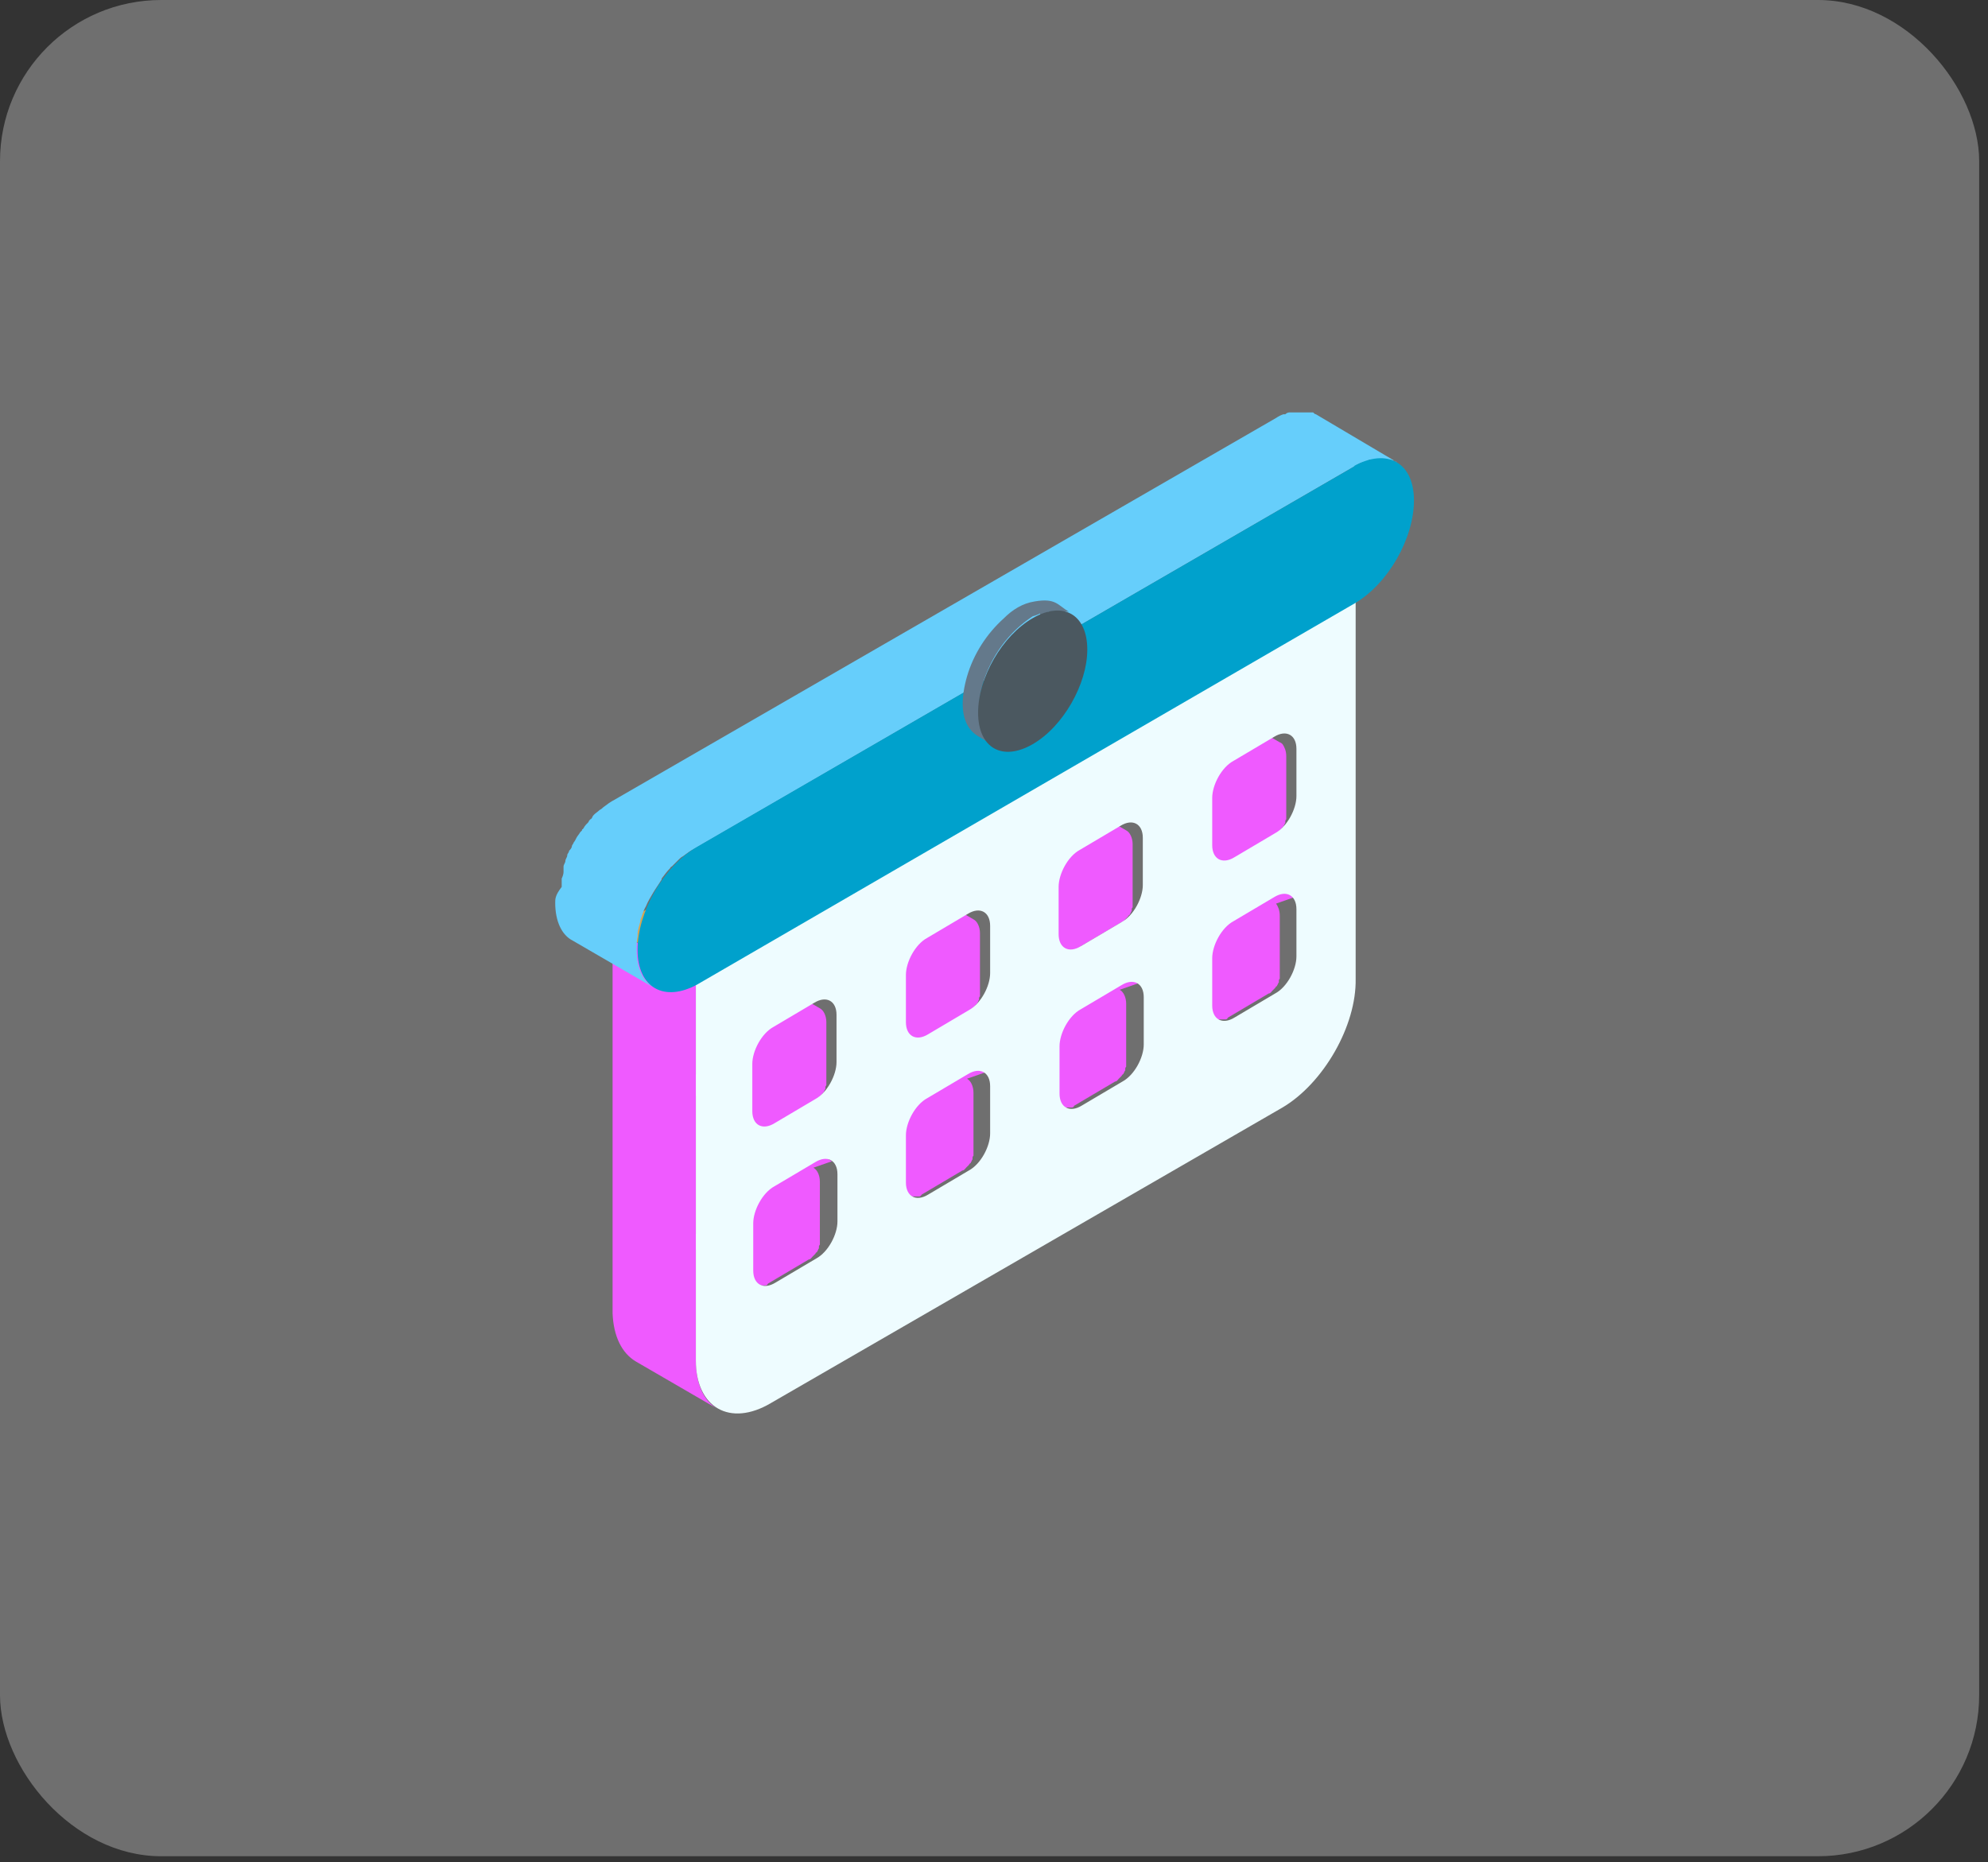 <svg width="111" height="104" viewBox="0 0 111 104" fill="none" xmlns="http://www.w3.org/2000/svg">
<rect x="0" y="0" width="111" height="104" fill="#333333" stroke="none"/>
<rect width="110.507" height="103.663" rx="9" fill="#6F6F6F"/>
<g clip-path="url(#clip0_7_247)">
<path d="M72.283 50.099C72.283 50.099 72.18 49.996 72.128 49.996L68.718 48.029C68.718 48.029 68.718 48.029 68.77 48.029C68.821 48.029 68.873 48.029 68.925 47.925L71.198 46.58C71.301 46.58 71.353 46.476 71.405 46.425C71.405 46.425 71.405 46.425 71.456 46.373C71.456 46.373 71.508 46.321 71.56 46.269C71.56 46.269 71.611 46.166 71.663 46.166C71.663 46.166 71.663 46.114 71.715 46.062C71.715 46.062 71.715 46.011 71.766 45.959C71.766 45.959 71.766 45.907 71.766 45.855C71.766 45.855 71.766 45.803 71.818 45.752C71.818 45.752 71.818 45.7 71.818 45.648C71.818 45.648 71.818 45.596 71.818 45.545C71.818 45.545 71.818 45.493 71.818 45.441C71.818 45.441 71.818 45.441 71.818 45.389C71.818 45.389 71.818 45.286 71.818 45.234C71.818 45.234 71.818 45.182 71.818 45.131C71.818 45.027 71.818 44.975 71.818 44.872V42.232C71.818 41.922 71.715 41.715 71.611 41.559C71.611 41.559 71.508 41.456 71.456 41.456L66.91 38.816C67.116 38.92 67.271 39.23 67.271 39.593V42.232C67.271 42.336 67.271 42.439 67.271 42.491C67.271 42.595 67.271 42.646 67.22 42.75C67.22 42.853 67.168 42.957 67.116 43.06C67.116 43.164 67.013 43.267 66.961 43.319C66.91 43.423 66.858 43.474 66.806 43.578C66.755 43.63 66.703 43.733 66.651 43.785C66.651 43.785 66.548 43.889 66.496 43.94C66.496 43.94 66.496 43.94 66.445 43.992C66.393 44.044 66.29 44.096 66.238 44.147L63.965 45.493C63.913 45.493 63.809 45.545 63.758 45.596C63.706 45.596 63.603 45.596 63.551 45.596C63.499 45.596 63.396 45.596 63.344 45.596C63.293 45.596 63.241 45.596 63.19 45.545L67.53 48.081C67.53 48.184 67.53 48.236 67.53 48.34V50.979C67.53 51.083 67.53 51.186 67.53 51.238C67.53 51.341 67.53 51.393 67.478 51.497C67.478 51.6 67.426 51.704 67.375 51.807C67.375 51.911 67.271 52.014 67.22 52.066C67.168 52.169 67.116 52.221 67.065 52.325C67.013 52.377 66.961 52.48 66.91 52.532C66.91 52.532 66.806 52.635 66.755 52.687C66.755 52.687 66.755 52.687 66.703 52.739C66.651 52.791 66.548 52.842 66.496 52.894L64.223 54.24C64.171 54.24 64.068 54.291 64.016 54.343C63.965 54.343 63.861 54.343 63.809 54.343C63.758 54.343 63.654 54.343 63.603 54.343C63.551 54.343 63.499 54.343 63.448 54.291L67.995 56.931C67.995 56.931 67.995 56.931 68.046 56.931C68.046 56.931 68.046 56.931 68.098 56.931C68.098 56.931 68.098 56.931 68.15 56.931C68.15 56.931 68.201 56.931 68.253 56.931C68.253 56.931 68.305 56.931 68.356 56.931C68.356 56.931 68.356 56.931 68.408 56.931C68.46 56.931 68.511 56.931 68.563 56.828L70.836 55.482C70.94 55.482 70.991 55.378 71.043 55.327C71.043 55.327 71.043 55.327 71.095 55.275C71.095 55.275 71.146 55.223 71.198 55.171C71.198 55.171 71.25 55.068 71.301 55.068C71.301 55.068 71.301 55.016 71.353 54.964C71.353 54.964 71.353 54.913 71.405 54.861C71.405 54.861 71.405 54.809 71.405 54.757C71.405 54.757 71.405 54.706 71.456 54.654C71.456 54.654 71.456 54.602 71.456 54.55C71.456 54.55 71.456 54.498 71.456 54.447C71.456 54.447 71.456 54.395 71.456 54.343C71.456 54.343 71.456 54.343 71.456 54.291C71.456 54.291 71.456 54.188 71.456 54.136C71.456 54.136 71.456 54.084 71.456 54.033C71.456 53.929 71.456 53.877 71.456 53.774V51.134C71.456 50.824 71.353 50.617 71.25 50.462L72.283 50.099Z" fill="#EF5AFF"/>
<path d="M63.551 54.913L60.141 52.946C60.141 52.946 60.141 52.946 60.193 52.946C60.244 52.946 60.296 52.946 60.348 52.842L62.621 51.497C62.724 51.497 62.776 51.393 62.828 51.341C62.828 51.341 62.828 51.341 62.88 51.289C62.88 51.289 62.931 51.238 62.983 51.186C62.983 51.186 63.035 51.083 63.086 51.083C63.086 51.083 63.086 51.031 63.138 50.979C63.138 50.979 63.138 50.927 63.19 50.876C63.19 50.876 63.19 50.824 63.19 50.772C63.19 50.772 63.19 50.72 63.241 50.669C63.241 50.669 63.241 50.617 63.241 50.565C63.241 50.565 63.241 50.513 63.241 50.461C63.241 50.461 63.241 50.41 63.241 50.358C63.241 50.358 63.241 50.358 63.241 50.306C63.241 50.306 63.241 50.203 63.241 50.151C63.241 50.151 63.241 50.099 63.241 50.047C63.241 49.944 63.241 49.892 63.241 49.789V47.149C63.241 46.787 63.086 46.476 62.88 46.373L58.333 43.733C58.539 43.837 58.694 44.147 58.694 44.51V47.149C58.694 47.253 58.694 47.356 58.694 47.408C58.694 47.511 58.694 47.563 58.643 47.667C58.643 47.77 58.591 47.874 58.539 47.977C58.539 48.081 58.436 48.184 58.384 48.236C58.333 48.339 58.281 48.391 58.229 48.495C58.178 48.547 58.126 48.65 58.074 48.702C58.074 48.702 57.971 48.805 57.919 48.857C57.919 48.857 57.919 48.857 57.868 48.909C57.816 48.961 57.713 49.012 57.661 49.064L55.388 50.41C55.336 50.41 55.233 50.461 55.181 50.513C55.129 50.513 55.026 50.513 54.974 50.513C54.923 50.513 54.819 50.513 54.768 50.513C54.716 50.513 54.664 50.513 54.612 50.461L58.953 52.998C58.953 53.101 58.953 53.153 58.953 53.256V55.896C58.953 55.999 58.953 56.103 58.953 56.155C58.953 56.258 58.953 56.31 58.901 56.413C58.901 56.517 58.849 56.62 58.798 56.724C58.798 56.827 58.694 56.931 58.643 56.983C58.591 57.086 58.539 57.138 58.488 57.242C58.436 57.293 58.384 57.397 58.333 57.449C58.333 57.449 58.229 57.552 58.178 57.604C58.178 57.604 58.178 57.604 58.126 57.656C58.074 57.707 57.971 57.759 57.919 57.811L55.646 59.156C55.594 59.156 55.491 59.208 55.439 59.26C55.388 59.26 55.284 59.26 55.233 59.26C55.181 59.26 55.078 59.26 55.026 59.26C54.974 59.26 54.923 59.26 54.871 59.208L59.418 61.848C59.418 61.848 59.418 61.848 59.469 61.848C59.469 61.848 59.469 61.848 59.521 61.848C59.521 61.848 59.521 61.848 59.573 61.848C59.573 61.848 59.624 61.848 59.676 61.848C59.676 61.848 59.728 61.848 59.779 61.848C59.779 61.848 59.779 61.848 59.831 61.848C59.883 61.848 59.934 61.848 59.986 61.744L62.26 60.399C62.363 60.399 62.414 60.295 62.466 60.243C62.466 60.243 62.466 60.243 62.518 60.192C62.518 60.192 62.569 60.14 62.621 60.088C62.621 60.088 62.673 59.984 62.724 59.984C62.724 59.984 62.724 59.933 62.776 59.881C62.776 59.881 62.776 59.829 62.828 59.778C62.828 59.778 62.828 59.726 62.828 59.674C62.828 59.674 62.828 59.622 62.88 59.571C62.88 59.571 62.88 59.519 62.88 59.467C62.88 59.467 62.88 59.415 62.88 59.364C62.88 59.364 62.88 59.312 62.88 59.26C62.88 59.26 62.88 59.26 62.88 59.208C62.88 59.208 62.88 59.105 62.88 59.053C62.88 59.053 62.88 59.001 62.88 58.949C62.88 58.846 62.88 58.794 62.88 58.691V56.051C62.88 55.689 62.724 55.378 62.518 55.275L63.551 54.913Z" fill="#EF5AFF"/>
<path d="M55.026 59.881L51.616 57.914C51.616 57.914 51.616 57.914 51.667 57.914C51.719 57.914 51.771 57.914 51.822 57.811L54.096 56.465C54.199 56.465 54.251 56.361 54.302 56.31C54.302 56.31 54.302 56.31 54.354 56.258C54.354 56.258 54.406 56.206 54.457 56.154C54.457 56.154 54.509 56.051 54.561 56.051C54.561 56.051 54.561 55.999 54.612 55.947C54.612 55.947 54.612 55.896 54.664 55.844C54.664 55.844 54.664 55.792 54.664 55.74C54.664 55.74 54.664 55.689 54.716 55.637C54.716 55.637 54.716 55.585 54.716 55.533C54.716 55.533 54.716 55.482 54.716 55.43C54.716 55.43 54.716 55.378 54.716 55.326C54.716 55.326 54.716 55.326 54.716 55.275C54.716 55.275 54.716 55.171 54.716 55.119C54.716 55.119 54.716 55.068 54.716 55.016C54.716 54.912 54.716 54.861 54.716 54.757V52.118C54.716 51.755 54.561 51.445 54.354 51.341L49.807 48.702C50.014 48.805 50.169 49.116 50.169 49.478V52.118C50.169 52.221 50.169 52.325 50.169 52.376C50.169 52.48 50.169 52.532 50.117 52.635C50.117 52.739 50.066 52.842 50.014 52.946C50.014 53.049 49.911 53.153 49.859 53.204C49.807 53.308 49.756 53.36 49.704 53.463C49.652 53.515 49.601 53.618 49.549 53.67C49.549 53.67 49.446 53.774 49.394 53.825C49.394 53.825 49.394 53.825 49.342 53.877C49.291 53.929 49.187 53.981 49.136 54.032L46.862 55.378C46.81 55.378 46.707 55.43 46.656 55.482C46.604 55.482 46.501 55.482 46.449 55.482C46.397 55.482 46.294 55.482 46.242 55.482C46.191 55.482 46.139 55.482 46.087 55.43L50.427 57.966C50.427 58.069 50.427 58.121 50.427 58.225V60.864C50.427 60.968 50.427 61.071 50.427 61.123C50.427 61.227 50.427 61.278 50.376 61.382C50.376 61.485 50.324 61.589 50.272 61.692C50.272 61.796 50.169 61.899 50.117 61.951C50.066 62.055 50.014 62.106 49.962 62.21C49.911 62.262 49.859 62.365 49.807 62.417C49.807 62.417 49.704 62.52 49.652 62.572C49.652 62.572 49.652 62.572 49.601 62.624C49.549 62.676 49.446 62.727 49.394 62.779L47.12 64.125C47.069 64.125 46.965 64.177 46.914 64.228C46.862 64.228 46.759 64.228 46.707 64.228C46.656 64.228 46.552 64.228 46.501 64.228C46.449 64.228 46.397 64.228 46.346 64.177L50.892 66.816C50.892 66.816 50.892 66.816 50.944 66.816C50.944 66.816 50.944 66.816 50.996 66.816C50.996 66.816 50.996 66.816 51.047 66.816C51.047 66.816 51.099 66.816 51.151 66.816C51.151 66.816 51.202 66.816 51.254 66.816C51.254 66.816 51.254 66.816 51.306 66.816C51.357 66.816 51.409 66.816 51.461 66.713L53.734 65.367C53.837 65.367 53.889 65.264 53.941 65.212C53.941 65.212 53.941 65.212 53.992 65.16C53.992 65.16 54.044 65.108 54.096 65.057C54.096 65.057 54.147 64.953 54.199 64.953C54.199 64.953 54.199 64.901 54.251 64.85C54.251 64.85 54.251 64.798 54.302 64.746C54.302 64.746 54.302 64.694 54.302 64.642C54.302 64.642 54.302 64.591 54.354 64.539C54.354 64.539 54.354 64.487 54.354 64.436C54.354 64.436 54.354 64.384 54.354 64.332C54.354 64.332 54.354 64.28 54.354 64.228C54.354 64.228 54.354 64.228 54.354 64.177C54.354 64.177 54.354 64.073 54.354 64.021C54.354 64.021 54.354 63.97 54.354 63.918C54.354 63.814 54.354 63.763 54.354 63.659V61.02C54.354 60.657 54.199 60.347 53.992 60.243L55.026 59.881Z" fill="#EF5AFF"/>
<path d="M46.449 64.85L43.039 62.883C43.039 62.883 43.039 62.883 43.09 62.883C43.142 62.883 43.194 62.883 43.245 62.779L45.519 61.434C45.622 61.434 45.674 61.33 45.725 61.279C45.725 61.279 45.725 61.279 45.777 61.227C45.777 61.227 45.829 61.175 45.88 61.123C45.88 61.123 45.932 61.02 45.984 61.02C45.984 61.02 45.984 60.968 46.035 60.916C46.035 60.916 46.035 60.864 46.087 60.813C46.087 60.813 46.087 60.761 46.087 60.709C46.087 60.709 46.087 60.657 46.139 60.606C46.139 60.606 46.139 60.554 46.139 60.502C46.139 60.502 46.139 60.45 46.139 60.399C46.139 60.399 46.139 60.347 46.139 60.295C46.139 60.295 46.139 60.295 46.139 60.243C46.139 60.243 46.139 60.14 46.139 60.088C46.139 60.088 46.139 60.036 46.139 59.985C46.139 59.881 46.139 59.829 46.139 59.726V57.086C46.139 56.724 45.984 56.413 45.777 56.31L41.23 53.67C41.437 53.774 41.592 54.084 41.592 54.447V57.086C41.592 57.19 41.592 57.293 41.592 57.345C41.592 57.449 41.592 57.5 41.54 57.604C41.54 57.707 41.489 57.811 41.437 57.914C41.437 58.018 41.334 58.121 41.282 58.173C41.23 58.277 41.179 58.328 41.127 58.432C41.075 58.484 41.024 58.587 40.972 58.639C40.972 58.639 40.869 58.742 40.817 58.794C40.817 58.794 40.817 58.794 40.765 58.846C40.714 58.898 40.61 58.95 40.559 59.001L38.285 60.347C38.234 60.347 38.13 60.399 38.079 60.45C38.027 60.45 37.924 60.45 37.872 60.45C37.82 60.45 37.717 60.45 37.665 60.45C37.614 60.45 37.562 60.45 37.51 60.399L41.85 62.935C41.85 63.038 41.85 63.09 41.85 63.194V65.833C41.85 65.937 41.85 66.04 41.85 66.092C41.85 66.195 41.85 66.247 41.799 66.351C41.799 66.454 41.747 66.558 41.695 66.661C41.695 66.765 41.592 66.868 41.54 66.92C41.489 67.023 41.437 67.075 41.385 67.179C41.334 67.231 41.282 67.334 41.23 67.386C41.23 67.386 41.127 67.489 41.075 67.541C41.075 67.541 41.075 67.541 41.024 67.593C40.972 67.644 40.869 67.696 40.817 67.748L38.544 69.094C38.492 69.094 38.389 69.145 38.337 69.197C38.285 69.197 38.182 69.197 38.13 69.197C38.079 69.197 37.975 69.197 37.924 69.197C37.872 69.197 37.82 69.197 37.769 69.145L42.315 71.785C42.315 71.785 42.315 71.785 42.367 71.785C42.367 71.785 42.367 71.785 42.419 71.785C42.419 71.785 42.419 71.785 42.47 71.785C42.47 71.785 42.522 71.785 42.574 71.785C42.574 71.785 42.625 71.785 42.677 71.785C42.677 71.785 42.677 71.785 42.729 71.785C42.78 71.785 42.832 71.785 42.884 71.681L45.157 70.336C45.261 70.336 45.312 70.232 45.364 70.181C45.364 70.181 45.364 70.181 45.416 70.129C45.416 70.129 45.467 70.077 45.519 70.025C45.519 70.025 45.571 69.922 45.622 69.922C45.622 69.922 45.622 69.87 45.674 69.818C45.674 69.818 45.674 69.766 45.725 69.715C45.725 69.715 45.725 69.663 45.725 69.611C45.725 69.611 45.725 69.559 45.777 69.508C45.777 69.508 45.777 69.456 45.777 69.404C45.777 69.404 45.777 69.353 45.777 69.301C45.777 69.301 45.777 69.249 45.777 69.197C45.777 69.197 45.777 69.197 45.777 69.145C45.777 69.145 45.777 69.042 45.777 68.99C45.777 68.99 45.777 68.938 45.777 68.887C45.777 68.783 45.777 68.731 45.777 68.628V65.988C45.777 65.626 45.622 65.316 45.416 65.212L46.449 64.85Z" fill="#EF5AFF"/>
<path d="M75.693 33.175L71.095 30.535L34.255 51.859L38.802 54.498L75.693 33.175Z" fill="#D9A44F"/>
<path d="M38.854 75.977V54.498C38.802 54.498 34.203 51.859 34.203 51.859V73.338C34.255 74.632 34.72 75.563 35.495 76.029L40.042 78.668C39.319 78.254 38.854 77.323 38.854 75.977Z" fill="#EF5AFF"/>
<path d="M38.802 54.498L75.693 33.175V54.654C75.745 57.293 73.885 60.502 71.611 61.848L43.039 78.358C40.765 79.704 38.853 78.617 38.853 75.977V54.498H38.802ZM46.759 68.214V65.574C46.759 64.798 46.191 64.487 45.519 64.901L43.245 66.247C42.574 66.609 42.057 67.593 42.057 68.317V70.957C42.057 71.733 42.625 72.044 43.297 71.63L45.57 70.284C46.242 69.922 46.759 68.939 46.759 68.214ZM63.861 58.328V55.689C63.861 54.913 63.293 54.602 62.621 55.016L60.348 56.362C59.676 56.724 59.159 57.707 59.159 58.432V61.072C59.159 61.848 59.728 62.158 60.399 61.744L62.673 60.399C63.344 60.036 63.861 59.053 63.861 58.328ZM46.707 59.312V56.672C46.707 55.896 46.139 55.585 45.467 55.999L43.194 57.345C42.522 57.707 42.005 58.691 42.005 59.415V62.055C42.005 62.831 42.574 63.142 43.245 62.728L45.519 61.382C46.191 61.02 46.707 60.036 46.707 59.312ZM55.284 63.297V60.657C55.284 59.881 54.716 59.571 54.044 59.985L51.771 61.33C51.099 61.693 50.582 62.676 50.582 63.401V66.04C50.582 66.817 51.151 67.127 51.822 66.713L54.096 65.367C54.767 65.005 55.284 64.022 55.284 63.297ZM72.386 53.412V50.772C72.386 49.996 71.818 49.685 71.146 50.099L68.873 51.445C68.201 51.807 67.684 52.791 67.684 53.515V56.155C67.684 56.931 68.253 57.242 68.925 56.828L71.198 55.482C71.87 55.12 72.386 54.136 72.386 53.412ZM63.809 49.426V46.787C63.809 46.011 63.241 45.7 62.569 46.114L60.296 47.46C59.624 47.822 59.108 48.805 59.108 49.53V52.169C59.108 52.946 59.676 53.256 60.348 52.842L62.621 51.497C63.293 51.134 63.809 50.151 63.809 49.426ZM72.386 44.458V41.818C72.386 41.042 71.818 40.731 71.146 41.145L68.873 42.491C68.201 42.853 67.684 43.837 67.684 44.561V47.201C67.684 47.977 68.253 48.288 68.925 47.874L71.198 46.528C71.87 46.166 72.386 45.182 72.386 44.458ZM55.284 54.343V51.704C55.284 50.927 54.716 50.617 54.044 51.031L51.771 52.377C51.099 52.739 50.582 53.722 50.582 54.447V57.086C50.582 57.863 51.151 58.173 51.822 57.759L54.096 56.413C54.767 56.051 55.284 55.068 55.284 54.343Z" fill="#EEFCFF"/>
<path d="M76.21 25.774C76.313 25.774 76.365 25.722 76.468 25.67C76.468 25.67 76.572 25.67 76.623 25.67C76.623 25.67 76.727 25.67 76.778 25.67C76.83 25.67 76.882 25.67 76.933 25.67C76.933 25.67 76.985 25.67 77.037 25.67C77.088 25.67 77.192 25.67 77.243 25.67C77.347 25.67 77.398 25.67 77.502 25.67C77.502 25.67 77.502 25.67 77.553 25.67C77.605 25.67 77.657 25.67 77.76 25.722C77.76 25.722 77.76 25.722 77.812 25.722C77.863 25.722 77.967 25.774 78.018 25.826L73.472 23.134C73.42 23.134 73.368 23.082 73.317 23.031C73.317 23.031 73.317 23.031 73.265 23.031C73.265 23.031 73.213 23.031 73.162 23.031C73.162 23.031 73.11 23.031 73.058 23.031C73.058 23.031 73.058 23.031 73.007 23.031C72.955 23.031 72.852 23.031 72.8 23.031C72.748 23.031 72.696 23.031 72.645 23.031C72.645 23.031 72.645 23.031 72.593 23.031C72.593 23.031 72.541 23.031 72.49 23.031C72.49 23.031 72.438 23.031 72.386 23.031C72.386 23.031 72.335 23.031 72.283 23.031C72.283 23.031 72.18 23.031 72.128 23.031C72.128 23.031 72.128 23.031 72.076 23.031C72.076 23.031 72.076 23.031 72.025 23.031C71.973 23.031 71.87 23.031 71.766 23.134C71.766 23.134 71.715 23.134 71.663 23.134C71.508 23.186 71.405 23.238 71.25 23.341L34.307 44.665C34.1 44.768 33.893 44.924 33.687 45.079C33.635 45.131 33.583 45.182 33.48 45.234C33.377 45.338 33.273 45.389 33.17 45.493C33.17 45.493 33.067 45.596 33.067 45.648C33.067 45.648 33.015 45.752 32.963 45.752C32.963 45.752 32.86 45.855 32.86 45.907C32.757 46.01 32.653 46.114 32.602 46.218C32.602 46.218 32.55 46.321 32.498 46.321C32.498 46.321 32.498 46.321 32.498 46.373C32.498 46.373 32.447 46.425 32.395 46.476C32.343 46.58 32.24 46.683 32.188 46.787C32.137 46.89 32.085 46.994 32.033 47.045C32.033 47.097 31.93 47.201 31.93 47.253C31.93 47.356 31.827 47.46 31.775 47.511C31.775 47.615 31.672 47.667 31.672 47.77C31.672 47.874 31.568 47.977 31.568 48.081C31.568 48.184 31.465 48.288 31.465 48.391C31.465 48.443 31.465 48.495 31.465 48.547C31.465 48.547 31.465 48.547 31.465 48.598C31.465 48.598 31.465 48.65 31.465 48.702C31.465 48.805 31.413 48.961 31.362 49.064C31.362 49.167 31.362 49.219 31.362 49.323V49.426C31.362 49.426 31.362 49.478 31.362 49.53C31 49.996 31 50.203 31 50.41C31 51.445 31.362 52.221 31.982 52.532L36.529 55.171C35.908 54.809 35.547 54.084 35.547 53.049C35.547 52.791 35.547 52.532 35.599 52.273V52.169C35.599 51.911 35.702 51.704 35.754 51.445C35.754 51.445 35.754 51.445 35.754 51.393C35.857 51.134 35.908 50.876 36.063 50.617C36.167 50.358 36.322 50.099 36.477 49.84C36.632 49.582 36.787 49.375 36.942 49.116C36.942 49.116 36.942 49.116 36.942 49.064C37.097 48.857 37.252 48.65 37.407 48.495C37.407 48.495 37.459 48.391 37.51 48.391C37.665 48.236 37.769 48.132 37.924 47.977C37.975 47.925 38.027 47.874 38.13 47.822C38.337 47.667 38.544 47.511 38.75 47.408L75.641 26.033C75.797 25.929 75.9 25.877 76.055 25.826C76.055 25.826 76.158 25.826 76.21 25.774Z" fill="#66CEFB"/>
<path d="M75.642 26.033L38.905 47.304C37.045 48.391 35.599 50.927 35.599 53.049C35.599 55.171 37.097 55.999 38.957 54.964L75.642 33.693C77.502 32.606 78.948 30.07 78.948 27.948C78.948 25.826 77.45 24.998 75.59 26.033H75.642Z" fill="#00A1CC"/>
<path d="M58.074 34.365C58.281 34.262 58.539 34.158 58.591 34.158C58.953 34.107 59.314 34.158 59.676 34.158C59.056 33.796 58.953 33.382 57.764 33.589C57.093 33.693 56.524 34.055 56.059 34.521C55.078 35.401 54.354 36.539 53.992 37.781C53.682 38.868 53.476 40.473 54.664 41.145L55.542 41.663C54.406 40.99 54.561 39.282 54.871 38.195C55.336 36.643 56.318 35.297 57.661 34.417C57.661 34.417 57.868 34.365 58.074 34.262V34.365Z" fill="#64798B"/>
<path d="M57.661 34.521C59.366 33.537 60.709 34.314 60.709 36.28C60.709 38.195 59.366 40.576 57.661 41.559C55.956 42.543 54.612 41.767 54.612 39.8C54.612 37.833 55.956 35.504 57.661 34.521Z" fill="#4B5860"/>
</g>
<defs>
<clipPath id="clip0_7_247">
<rect width="48" height="56" fill="white" transform="translate(31 22.927)"/>
</clipPath>
</defs>
</svg>
